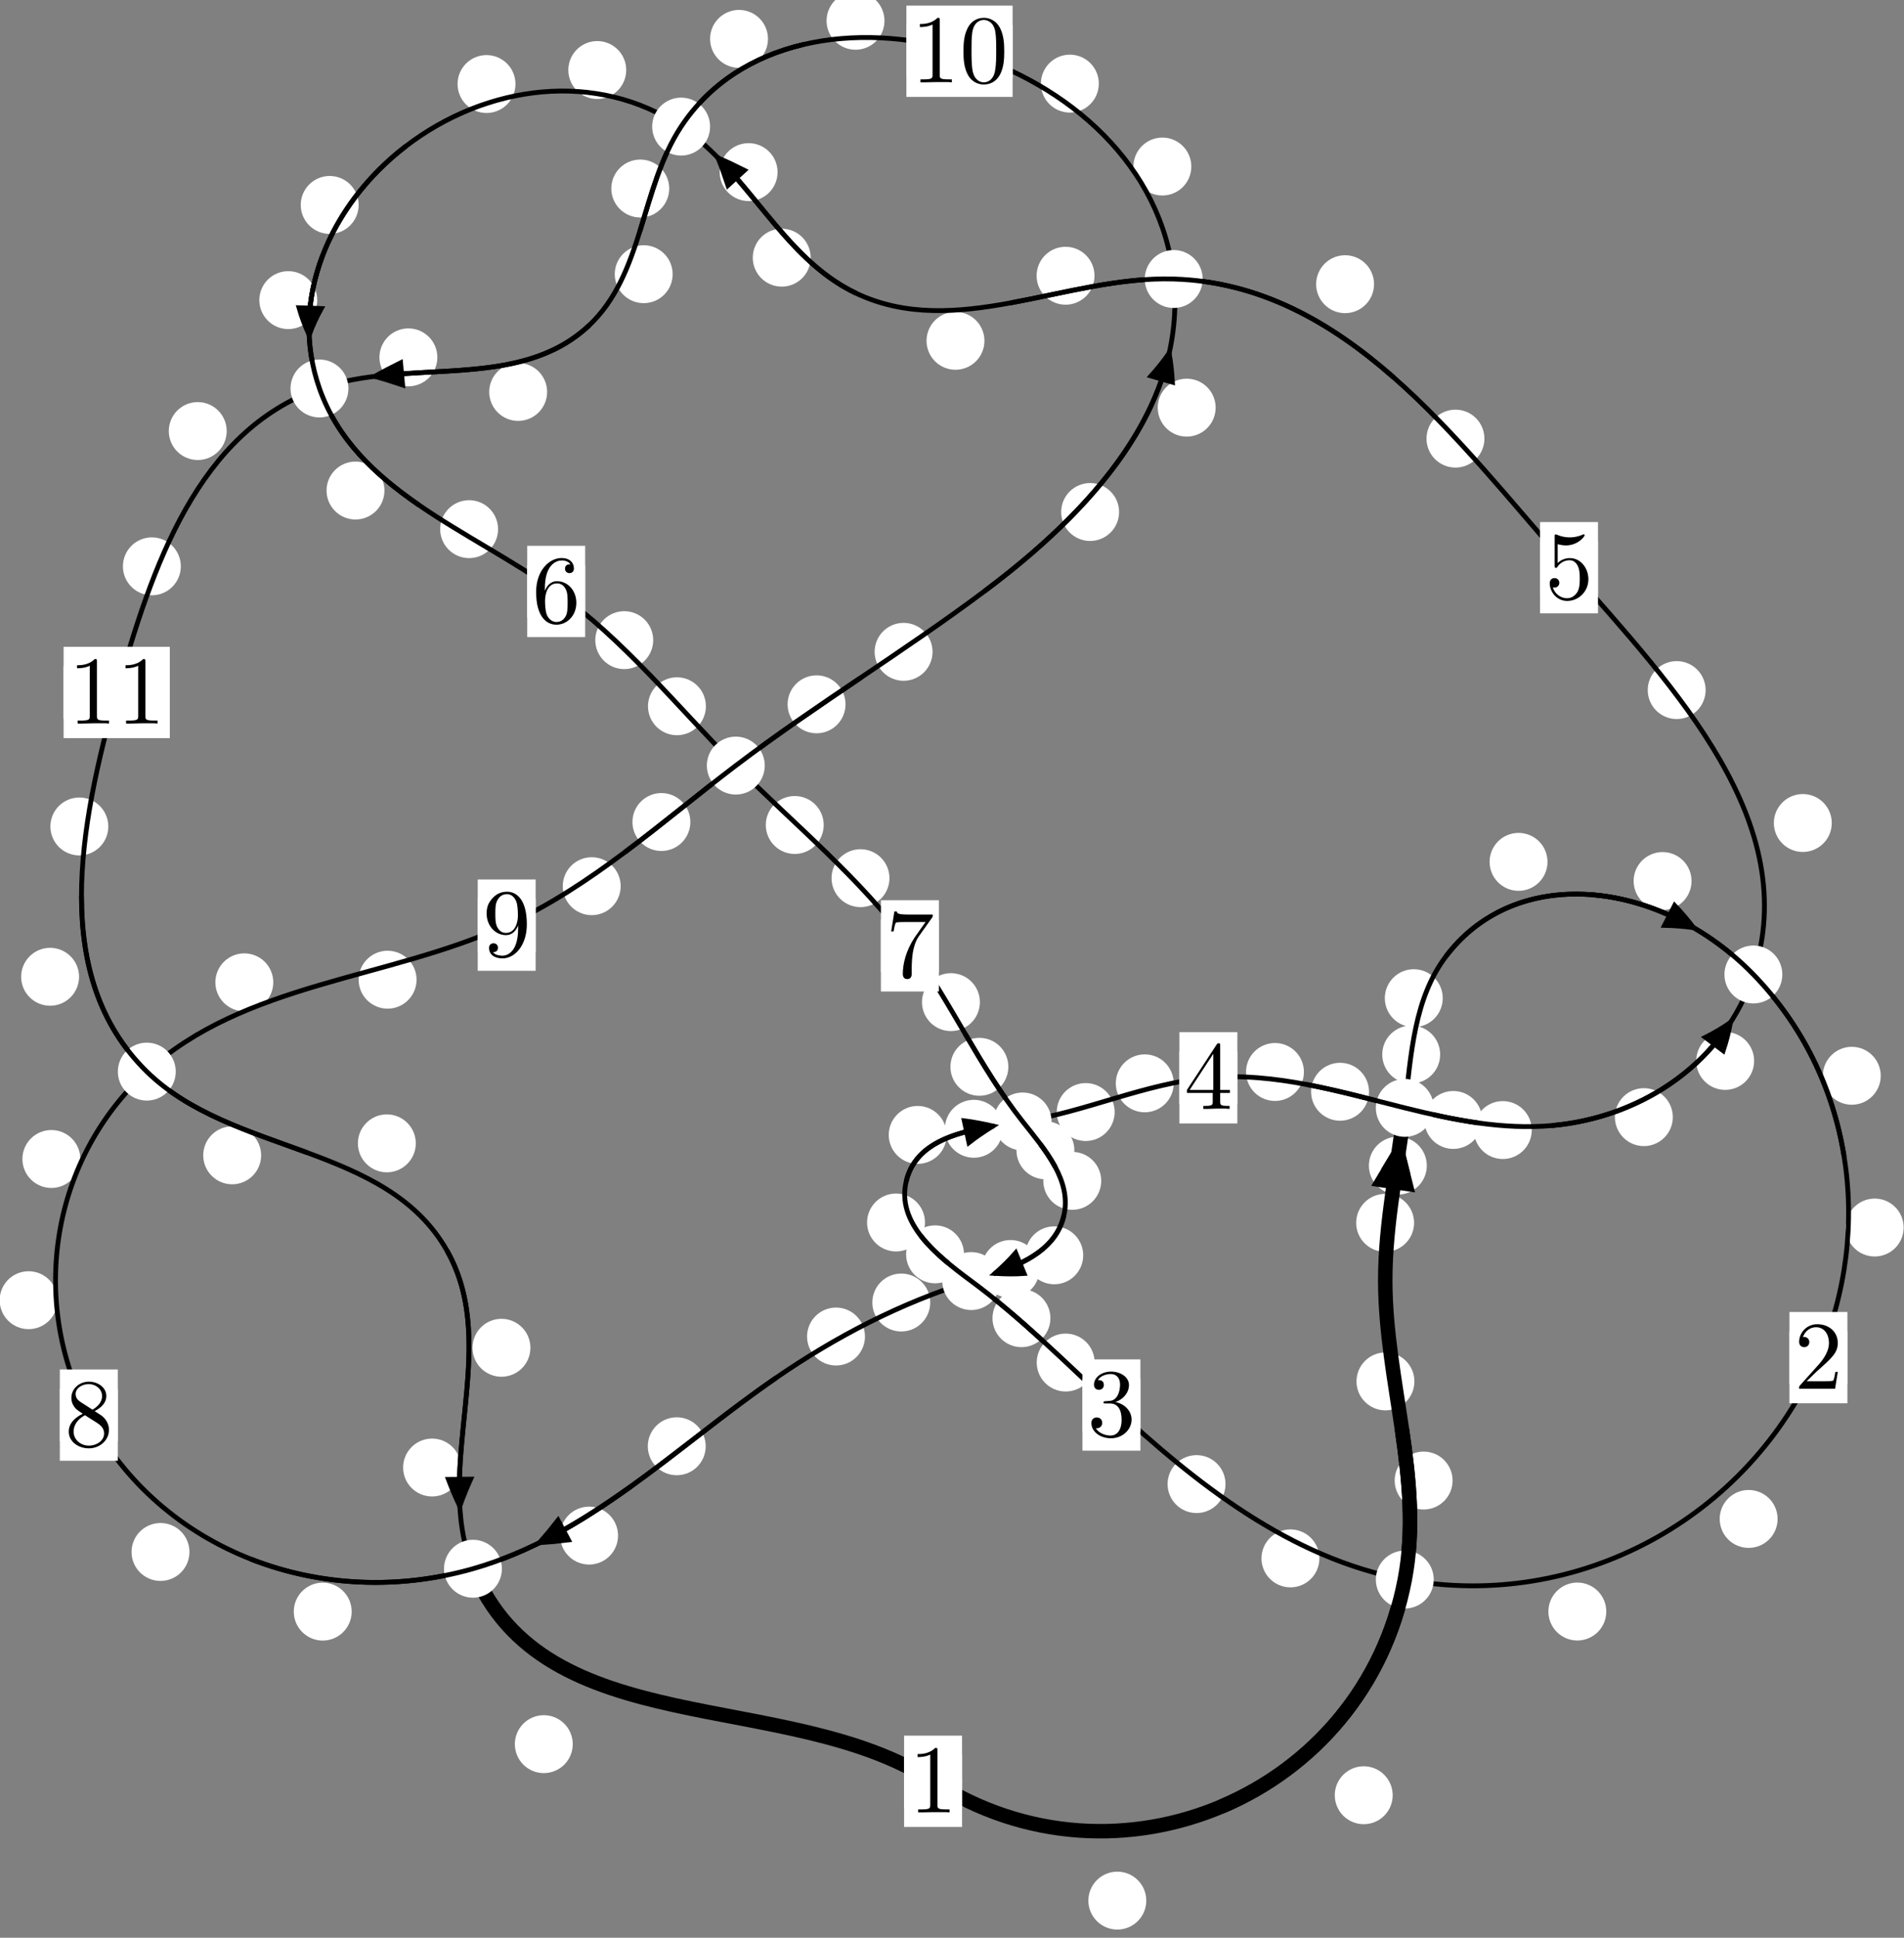 <?xml version="1.0"?>
<!-- Created by MetaPost 1.999 on 2021.07.06:0015 -->
<svg version="1.1" xmlns="http://www.w3.org/2000/svg" xmlns:xlink="http://www.w3.org/1999/xlink" width="196.528" height="199.962" viewBox="0 0 196.528 199.962">
<rect x="0" y="0" width="196.528" height="199.962" fill="#808080" stroke="none"/>
<!-- Original BoundingBox: -145.035416 -36.118271 51.493027 163.844177 -->
  <defs>
    <g transform="scale(0.01,0.01)" id="GLYPHcmr10_48">
      <path style="fill-rule: evenodd;" d="M460 -320C460 -400,455 -480,420 -554C374 -650,292 -666,250 -666C190 -666,117 -640,76 -547C44 -478,39 -400,39 -320C39 -245,43 -155,84 -79C127 2,200 22,249 22C303 22,379 1,423 -94C455 -163,460 -241,460 -320M249 -0C210 -0,151 -25,133 -121C122 -181,122 -273,122 -332C122 -396,122 -462,130 -516C149 -635,224 -644,249 -644C282 -644,348 -626,367 -527C377 -471,377 -395,377 -332C377 -257,377 -189,366 -125C351 -30,294 -0,249 -0"></path>
    </g>
    <g transform="scale(0.01,0.01)" id="GLYPHcmr10_49">
      <path style="fill-rule: evenodd;" d="M294 -640C294 -664,294 -666,271 -666C209 -602,121 -602,89 -602L89 -571C109 -571,168 -571,220 -597L220 -79C220 -43,217 -31,127 -31L95 -31L95 -0L257 -0L130 -3L217 -3L257 -3L297 -3L384 -3L419 -0L419 -31L387 -31C297 -31,294 -42,294 -79"></path>
    </g>
    <g transform="scale(0.01,0.01)" id="GLYPHcmr10_50">
      <path style="fill-rule: evenodd;" d="M127 -77L233 -180C389 -318,449 -372,449 -472C449 -586,359 -666,237 -666C124 -666,50 -574,50 -485C50 -429,100 -429,103 -429C120 -429,155 -441,155 -482C155 -508,137 -534,102 -534C94 -534,92 -534,89 -533C112 -598,166 -635,224 -635C315 -635,358 -554,358 -472C358 -392,308 -313,253 -251L61 -37C50 -26,50 -24,50 -0L421 -0L449 -174L424 -174C419 -144,412 -100,402 -85C395 -77,329 -77,307 -77"></path>
    </g>
    <g transform="scale(0.01,0.01)" id="GLYPHcmr10_51">
      <path style="fill-rule: evenodd;" d="M290 -352C372 -379,430 -449,430 -528C430 -610,342 -666,246 -666C145 -666,69 -606,69 -530C69 -497,91 -478,120 -478C151 -478,171 -500,171 -529C171 -579,124 -579,109 -579C140 -628,206 -641,242 -641C283 -641,338 -619,338 -529C338 -517,336 -459,310 -415C280 -367,246 -364,221 -363C213 -362,189 -360,182 -360C174 -359,167 -358,167 -348C167 -337,174 -337,191 -337L235 -337C317 -337,354 -269,354 -171C354 -35,285 -6,241 -6C198 -6,123 -23,88 -82C123 -77,154 -99,154 -137C154 -173,127 -193,98 -193C74 -193,42 -179,42 -135C42 -44,135 22,244 22C366 22,457 -69,457 -171C457 -253,394 -331,290 -352"></path>
    </g>
    <g transform="scale(0.01,0.01)" id="GLYPHcmr10_52">
      <path style="fill-rule: evenodd;" d="M294 -165L294 -78C294 -42,292 -31,218 -31L197 -31L197 -0L332 -0L238 -3L290 -3L332 -3L374 -3L427 -3L468 -0L468 -31L447 -31C373 -31,371 -42,371 -78L371 -165L471 -165L471 -196L371 -196L371 -651C371 -671,371 -677,355 -677C346 -677,343 -677,335 -665L28 -196L28 -165M300 -196L56 -196L300 -569"></path>
    </g>
    <g transform="scale(0.01,0.01)" id="GLYPHcmr10_53">
      <path style="fill-rule: evenodd;" d="M449 -201C449 -320,367 -420,259 -420C211 -420,168 -404,132 -369L132 -564C152 -558,185 -551,217 -551C340 -551,410 -642,410 -655C410 -661,407 -666,400 -666C399 -666,397 -666,392 -663C372 -654,323 -634,256 -634C216 -634,170 -641,123 -662C115 -665,113 -665,111 -665C101 -665,101 -657,101 -641L101 -345C101 -327,101 -319,115 -319C122 -319,124 -322,128 -328C139 -344,176 -398,257 -398C309 -398,334 -352,342 -334C358 -297,360 -258,360 -208C360 -173,360 -113,336 -71C312 -32,275 -6,229 -6C156 -6,99 -59,82 -118C85 -117,88 -116,99 -116C132 -116,149 -141,149 -165C149 -189,132 -214,99 -214C85 -214,50 -207,50 -161C50 -75,119 22,231 22C347 22,449 -74,449 -201"></path>
    </g>
    <g transform="scale(0.01,0.01)" id="GLYPHcmr10_54">
      <path style="fill-rule: evenodd;" d="M132 -328L132 -352C132 -605,256 -641,307 -641C331 -641,373 -635,395 -601C380 -601,340 -601,340 -556C340 -525,364 -510,386 -510C402 -510,432 -519,432 -558C432 -618,388 -666,305 -666C177 -666,42 -537,42 -316C42 -49,158 22,251 22C362 22,457 -72,457 -204C457 -331,368 -427,257 -427C189 -427,152 -376,132 -328M251 -6C188 -6,158 -66,152 -81C134 -128,134 -208,134 -226C134 -304,166 -404,256 -404C272 -404,318 -404,349 -342C367 -305,367 -254,367 -205C367 -157,367 -107,350 -71C320 -11,274 -6,251 -6"></path>
    </g>
    <g transform="scale(0.01,0.01)" id="GLYPHcmr10_55">
      <path style="fill-rule: evenodd;" d="M476 -609C485 -621,485 -623,485 -644L242 -644C120 -644,118 -657,114 -676L89 -676L56 -470L81 -470C84 -486,93 -549,106 -561C113 -567,191 -567,204 -567L411 -567C400 -551,321 -442,299 -409C209 -274,176 -135,176 -33C176 -23,176 22,222 22C268 22,268 -23,268 -33L268 -84C268 -139,271 -194,279 -248C283 -271,297 -357,341 -419"></path>
    </g>
    <g transform="scale(0.01,0.01)" id="GLYPHcmr10_56">
      <path style="fill-rule: evenodd;" d="M163 -457C117 -487,113 -521,113 -538C113 -599,178 -641,249 -641C322 -641,386 -589,386 -517C386 -460,347 -412,287 -377M309 -362C381 -399,430 -451,430 -517C430 -609,341 -666,250 -666C150 -666,69 -592,69 -499C69 -481,71 -436,113 -389C124 -377,161 -352,186 -335C128 -306,42 -250,42 -151C42 -45,144 22,249 22C362 22,457 -61,457 -168C457 -204,446 -249,408 -291C389 -312,373 -322,309 -362M209 -320L332 -242C360 -223,407 -193,407 -132C407 -58,332 -6,250 -6C164 -6,92 -68,92 -151C92 -209,124 -273,209 -320"></path>
    </g>
    <g transform="scale(0.01,0.01)" id="GLYPHcmr10_57">
      <path style="fill-rule: evenodd;" d="M367 -318L367 -286C367 -52,263 -6,205 -6C188 -6,134 -8,107 -42C151 -42,159 -71,159 -88C159 -119,135 -134,113 -134C97 -134,67 -125,67 -86C67 -19,121 22,206 22C335 22,457 -114,457 -329C457 -598,342 -666,253 -666C198 -666,149 -648,106 -603C65 -558,42 -516,42 -441C42 -316,130 -218,242 -218C303 -218,344 -260,367 -318M243 -241C227 -241,181 -241,150 -304C132 -341,132 -391,132 -440C132 -494,132 -541,153 -578C180 -628,218 -641,253 -641C299 -641,332 -607,349 -562C361 -530,365 -467,365 -421C365 -338,331 -241,243 -241"></path>
    </g>
  </defs>
  <path d="M118.318 196.13C118.318 195.337,118.003 194.577,117.442 194.016C116.882 193.456,116.122 193.141,115.329 193.141C114.536 193.141,113.776 193.456,113.216 194.016C112.655 194.577,112.34 195.337,112.34 196.13C112.34 196.922,112.655 197.682,113.216 198.243C113.776 198.803,114.536 199.118,115.329 199.118C116.122 199.118,116.882 198.803,117.442 198.243C118.003 197.682,118.318 196.922,118.318 196.13Z" style="fill: rgb(100%,100%,100%);stroke: none;"></path>
  <path d="M99.3 183.817C99.3 183.025,98.985 182.265,98.424 181.704C97.864 181.144,97.104 180.829,96.311 180.829C95.518 180.829,94.758 181.144,94.198 181.704C93.637 182.265,93.322 183.025,93.322 183.817C93.322 184.61,93.637 185.37,94.198 185.931C94.758 186.491,95.518 186.806,96.311 186.806C97.104 186.806,97.864 186.491,98.424 185.931C98.985 185.37,99.3 184.61,99.3 183.817Z" style="fill: rgb(100%,100%,100%);stroke: none;"></path>
  <path d="M149.935 152.782C149.935 151.989,149.62 151.229,149.059 150.669C148.499 150.108,147.739 149.793,146.946 149.793C146.153 149.793,145.393 150.108,144.833 150.669C144.272 151.229,143.957 151.989,143.957 152.782C143.957 153.575,144.272 154.335,144.833 154.895C145.393 155.456,146.153 155.771,146.946 155.771C147.739 155.771,148.499 155.456,149.059 154.895C149.62 154.335,149.935 153.575,149.935 152.782Z" style="fill: rgb(100%,100%,100%);stroke: none;"></path>
  <path d="M143.751 185.255C143.751 184.463,143.436 183.703,142.875 183.142C142.315 182.582,141.555 182.267,140.762 182.267C139.969 182.267,139.209 182.582,138.648 183.142C138.088 183.703,137.773 184.463,137.773 185.255C137.773 186.048,138.088 186.808,138.648 187.369C139.209 187.929,139.969 188.244,140.762 188.244C141.555 188.244,142.315 187.929,142.875 187.369C143.436 186.808,143.751 186.048,143.751 185.255Z" style="fill: rgb(100%,100%,100%);stroke: none;"></path>
  <path d="M145.959 126.188C145.959 125.395,145.645 124.635,145.084 124.075C144.524 123.514,143.763 123.199,142.971 123.199C142.178 123.199,141.418 123.514,140.857 124.075C140.297 124.635,139.982 125.395,139.982 126.188C139.982 126.981,140.297 127.741,140.857 128.301C141.418 128.862,142.178 129.177,142.971 129.177C143.763 129.177,144.524 128.862,145.084 128.301C145.645 127.741,145.959 126.981,145.959 126.188Z" style="fill: rgb(100%,100%,100%);stroke: none;"></path>
  <path d="M145.992 142.55C145.992 141.757,145.677 140.997,145.117 140.437C144.556 139.876,143.796 139.561,143.004 139.561C142.211 139.561,141.451 139.876,140.89 140.437C140.33 140.997,140.015 141.757,140.015 142.55C140.015 143.343,140.33 144.103,140.89 144.663C141.451 145.224,142.211 145.539,143.004 145.539C143.796 145.539,144.556 145.224,145.117 144.663C145.677 144.103,145.992 143.343,145.992 142.55Z" style="fill: rgb(100%,100%,100%);stroke: none;"></path>
  <path d="M148.651 108.817C148.651 108.025,148.336 107.264,147.776 106.704C147.215 106.143,146.455 105.829,145.662 105.829C144.87 105.829,144.11 106.143,143.549 106.704C142.989 107.264,142.674 108.025,142.674 108.817C142.674 109.61,142.989 110.37,143.549 110.931C144.11 111.491,144.87 111.806,145.662 111.806C146.455 111.806,147.215 111.491,147.776 110.931C148.336 110.37,148.651 109.61,148.651 108.817Z" style="fill: rgb(100%,100%,100%);stroke: none;"></path>
  <path d="M147.272 120.284C147.272 119.491,146.957 118.731,146.397 118.171C145.836 117.61,145.076 117.295,144.283 117.295C143.491 117.295,142.73 117.61,142.17 118.171C141.609 118.731,141.295 119.491,141.295 120.284C141.295 121.077,141.609 121.837,142.17 122.397C142.73 122.958,143.491 123.273,144.283 123.273C145.076 123.273,145.836 122.958,146.397 122.397C146.957 121.837,147.272 121.077,147.272 120.284Z" style="fill: rgb(100%,100%,100%);stroke: none;"></path>
  <path d="M159.731 88.937C159.731 88.145,159.416 87.384,158.856 86.824C158.295 86.263,157.535 85.948,156.742 85.948C155.95 85.948,155.189 86.263,154.629 86.824C154.069 87.384,153.754 88.145,153.754 88.937C153.754 89.73,154.069 90.49,154.629 91.051C155.189 91.611,155.95 91.926,156.742 91.926C157.535 91.926,158.295 91.611,158.856 91.051C159.416 90.49,159.731 89.73,159.731 88.937Z" style="fill: rgb(100%,100%,100%);stroke: none;"></path>
  <path d="M148.918 103.004C148.918 102.212,148.603 101.452,148.042 100.891C147.482 100.331,146.722 100.016,145.929 100.016C145.136 100.016,144.376 100.331,143.816 100.891C143.255 101.452,142.94 102.212,142.94 103.004C142.94 103.797,143.255 104.557,143.816 105.118C144.376 105.678,145.136 105.993,145.929 105.993C146.722 105.993,147.482 105.678,148.042 105.118C148.603 104.557,148.918 103.797,148.918 103.004Z" style="fill: rgb(100%,100%,100%);stroke: none;"></path>
  <path d="M194.128 111.012C194.128 110.219,193.813 109.459,193.252 108.899C192.692 108.338,191.932 108.023,191.139 108.023C190.346 108.023,189.586 108.338,189.026 108.899C188.465 109.459,188.15 110.219,188.15 111.012C188.15 111.805,188.465 112.565,189.026 113.125C189.586 113.686,190.346 114.001,191.139 114.001C191.932 114.001,192.692 113.686,193.252 113.125C193.813 112.565,194.128 111.805,194.128 111.012Z" style="fill: rgb(100%,100%,100%);stroke: none;"></path>
  <path d="M174.599 90.915C174.599 90.123,174.284 89.362,173.723 88.802C173.163 88.242,172.403 87.927,171.61 87.927C170.817 87.927,170.057 88.242,169.497 88.802C168.936 89.362,168.621 90.123,168.621 90.915C168.621 91.708,168.936 92.468,169.497 93.029C170.057 93.589,170.817 93.904,171.61 93.904C172.403 93.904,173.163 93.589,173.723 93.029C174.284 92.468,174.599 91.708,174.599 90.915Z" style="fill: rgb(100%,100%,100%);stroke: none;"></path>
  <path d="M183.481 156.743C183.481 155.95,183.166 155.19,182.606 154.629C182.045 154.069,181.285 153.754,180.492 153.754C179.7 153.754,178.939 154.069,178.379 154.629C177.819 155.19,177.504 155.95,177.504 156.743C177.504 157.535,177.819 158.296,178.379 158.856C178.939 159.417,179.7 159.731,180.492 159.731C181.285 159.731,182.045 159.417,182.606 158.856C183.166 158.296,183.481 157.535,183.481 156.743Z" style="fill: rgb(100%,100%,100%);stroke: none;"></path>
  <path d="M196.493 126.673C196.493 125.88,196.178 125.12,195.618 124.559C195.057 123.999,194.297 123.684,193.504 123.684C192.712 123.684,191.951 123.999,191.391 124.559C190.83 125.12,190.516 125.88,190.516 126.673C190.516 127.465,190.83 128.226,191.391 128.786C191.951 129.347,192.712 129.661,193.504 129.661C194.297 129.661,195.057 129.347,195.618 128.786C196.178 128.226,196.493 127.465,196.493 126.673Z" style="fill: rgb(100%,100%,100%);stroke: none;"></path>
  <path d="M136.186 160.814C136.186 160.021,135.871 159.261,135.31 158.701C134.75 158.14,133.99 157.825,133.197 157.825C132.404 157.825,131.644 158.14,131.084 158.701C130.523 159.261,130.208 160.021,130.208 160.814C130.208 161.607,130.523 162.367,131.084 162.927C131.644 163.488,132.404 163.803,133.197 163.803C133.99 163.803,134.75 163.488,135.31 162.927C135.871 162.367,136.186 161.607,136.186 160.814Z" style="fill: rgb(100%,100%,100%);stroke: none;"></path>
  <path d="M165.799 166.299C165.799 165.506,165.484 164.746,164.924 164.186C164.363 163.625,163.603 163.31,162.811 163.31C162.018 163.31,161.258 163.625,160.697 164.186C160.137 164.746,159.822 165.506,159.822 166.299C159.822 167.092,160.137 167.852,160.697 168.412C161.258 168.973,162.018 169.288,162.811 169.288C163.603 169.288,164.363 168.973,164.924 168.412C165.484 167.852,165.799 167.092,165.799 166.299Z" style="fill: rgb(100%,100%,100%);stroke: none;"></path>
  <path d="M112.987 140.604C112.987 139.811,112.672 139.051,112.112 138.491C111.551 137.93,110.791 137.615,109.999 137.615C109.206 137.615,108.446 137.93,107.885 138.491C107.325 139.051,107.01 139.811,107.01 140.604C107.01 141.397,107.325 142.157,107.885 142.717C108.446 143.278,109.206 143.593,109.999 143.593C110.791 143.593,111.551 143.278,112.112 142.717C112.672 142.157,112.987 141.397,112.987 140.604Z" style="fill: rgb(100%,100%,100%);stroke: none;"></path>
  <path d="M126.494 153.147C126.494 152.354,126.18 151.594,125.619 151.034C125.059 150.473,124.298 150.158,123.506 150.158C122.713 150.158,121.953 150.473,121.392 151.034C120.832 151.594,120.517 152.354,120.517 153.147C120.517 153.94,120.832 154.7,121.392 155.26C121.953 155.821,122.713 156.136,123.506 156.136C124.298 156.136,125.059 155.821,125.619 155.26C126.18 154.7,126.494 153.94,126.494 153.147Z" style="fill: rgb(100%,100%,100%);stroke: none;"></path>
  <path d="M99.506 129.439C99.506 128.646,99.191 127.886,98.63 127.326C98.07 126.765,97.31 126.45,96.517 126.45C95.724 126.45,94.964 126.765,94.404 127.326C93.843 127.886,93.528 128.646,93.528 129.439C93.528 130.232,93.843 130.992,94.404 131.552C94.964 132.113,95.724 132.428,96.517 132.428C97.31 132.428,98.07 132.113,98.63 131.552C99.191 130.992,99.506 130.232,99.506 129.439Z" style="fill: rgb(100%,100%,100%);stroke: none;"></path>
  <path d="M108.422 136.027C108.422 135.235,108.107 134.474,107.546 133.914C106.986 133.354,106.225 133.039,105.433 133.039C104.64 133.039,103.88 133.354,103.319 133.914C102.759 134.474,102.444 135.235,102.444 136.027C102.444 136.82,102.759 137.58,103.319 138.141C103.88 138.701,104.64 139.016,105.433 139.016C106.225 139.016,106.986 138.701,107.546 138.141C108.107 137.58,108.422 136.82,108.422 136.027Z" style="fill: rgb(100%,100%,100%);stroke: none;"></path>
  <path d="M97.713 117.115C97.713 116.322,97.398 115.562,96.837 115.002C96.277 114.441,95.517 114.126,94.724 114.126C93.931 114.126,93.171 114.441,92.611 115.002C92.05 115.562,91.735 116.322,91.735 117.115C91.735 117.908,92.05 118.668,92.611 119.228C93.171 119.789,93.931 120.104,94.724 120.104C95.517 120.104,96.277 119.789,96.837 119.228C97.398 118.668,97.713 117.908,97.713 117.115Z" style="fill: rgb(100%,100%,100%);stroke: none;"></path>
  <path d="M95.476 126.152C95.476 125.359,95.161 124.599,94.6 124.039C94.04 123.478,93.28 123.163,92.487 123.163C91.694 123.163,90.934 123.478,90.374 124.039C89.813 124.599,89.498 125.359,89.498 126.152C89.498 126.945,89.813 127.705,90.374 128.265C90.934 128.826,91.694 129.141,92.487 129.141C93.28 129.141,94.04 128.826,94.6 128.265C95.161 127.705,95.476 126.945,95.476 126.152Z" style="fill: rgb(100%,100%,100%);stroke: none;"></path>
  <path d="M115.054 114.754C115.054 113.961,114.739 113.201,114.179 112.641C113.618 112.08,112.858 111.765,112.065 111.765C111.273 111.765,110.513 112.08,109.952 112.641C109.392 113.201,109.077 113.961,109.077 114.754C109.077 115.547,109.392 116.307,109.952 116.867C110.513 117.428,111.273 117.743,112.065 117.743C112.858 117.743,113.618 117.428,114.179 116.867C114.739 116.307,115.054 115.547,115.054 114.754Z" style="fill: rgb(100%,100%,100%);stroke: none;"></path>
  <path d="M103.506 116.482C103.506 115.69,103.191 114.929,102.631 114.369C102.07 113.808,101.31 113.493,100.518 113.493C99.725 113.493,98.965 113.808,98.404 114.369C97.844 114.929,97.529 115.69,97.529 116.482C97.529 117.275,97.844 118.035,98.404 118.596C98.965 119.156,99.725 119.471,100.518 119.471C101.31 119.471,102.07 119.156,102.631 118.596C103.191 118.035,103.506 117.275,103.506 116.482Z" style="fill: rgb(100%,100%,100%);stroke: none;"></path>
  <path d="M134.59 110.62C134.59 109.827,134.275 109.067,133.715 108.507C133.154 107.946,132.394 107.631,131.601 107.631C130.809 107.631,130.049 107.946,129.488 108.507C128.928 109.067,128.613 109.827,128.613 110.62C128.613 111.413,128.928 112.173,129.488 112.733C130.049 113.294,130.809 113.609,131.601 113.609C132.394 113.609,133.154 113.294,133.715 112.733C134.275 112.173,134.59 111.413,134.59 110.62Z" style="fill: rgb(100%,100%,100%);stroke: none;"></path>
  <path d="M121.149 111.792C121.149 110.999,120.834 110.239,120.273 109.678C119.713 109.118,118.953 108.803,118.16 108.803C117.367 108.803,116.607 109.118,116.047 109.678C115.486 110.239,115.171 110.999,115.171 111.792C115.171 112.584,115.486 113.344,116.047 113.905C116.607 114.465,117.367 114.78,118.16 114.78C118.953 114.78,119.713 114.465,120.273 113.905C120.834 113.344,121.149 112.584,121.149 111.792Z" style="fill: rgb(100%,100%,100%);stroke: none;"></path>
  <path d="M152.994 115.572C152.994 114.779,152.679 114.019,152.119 113.458C151.558 112.898,150.798 112.583,150.005 112.583C149.213 112.583,148.453 112.898,147.892 113.458C147.332 114.019,147.017 114.779,147.017 115.572C147.017 116.364,147.332 117.124,147.892 117.685C148.453 118.245,149.213 118.56,150.005 118.56C150.798 118.56,151.558 118.245,152.119 117.685C152.679 117.124,152.994 116.364,152.994 115.572Z" style="fill: rgb(100%,100%,100%);stroke: none;"></path>
  <path d="M141.308 112.661C141.308 111.869,140.993 111.108,140.432 110.548C139.872 109.987,139.112 109.672,138.319 109.672C137.526 109.672,136.766 109.987,136.206 110.548C135.645 111.108,135.33 111.869,135.33 112.661C135.33 113.454,135.645 114.214,136.206 114.775C136.766 115.335,137.526 115.65,138.319 115.65C139.112 115.65,139.872 115.335,140.432 114.775C140.993 114.214,141.308 113.454,141.308 112.661Z" style="fill: rgb(100%,100%,100%);stroke: none;"></path>
  <path d="M172.666 115.28C172.666 114.488,172.351 113.727,171.79 113.167C171.23 112.607,170.47 112.292,169.677 112.292C168.884 112.292,168.124 112.607,167.564 113.167C167.003 113.727,166.688 114.488,166.688 115.28C166.688 116.073,167.003 116.833,167.564 117.394C168.124 117.954,168.884 118.269,169.677 118.269C170.47 118.269,171.23 117.954,171.79 117.394C172.351 116.833,172.666 116.073,172.666 115.28Z" style="fill: rgb(100%,100%,100%);stroke: none;"></path>
  <path d="M158.107 116.614C158.107 115.821,157.792 115.061,157.231 114.501C156.671 113.94,155.911 113.625,155.118 113.625C154.325 113.625,153.565 113.94,153.005 114.501C152.444 115.061,152.129 115.821,152.129 116.614C152.129 117.407,152.444 118.167,153.005 118.727C153.565 119.288,154.325 119.603,155.118 119.603C155.911 119.603,156.671 119.288,157.231 118.727C157.792 118.167,158.107 117.407,158.107 116.614Z" style="fill: rgb(100%,100%,100%);stroke: none;"></path>
  <path d="M189.073 84.928C189.073 84.136,188.758 83.376,188.198 82.815C187.637 82.255,186.877 81.94,186.084 81.94C185.292 81.94,184.531 82.255,183.971 82.815C183.41 83.376,183.096 84.136,183.096 84.928C183.096 85.721,183.41 86.481,183.971 87.042C184.531 87.602,185.292 87.917,186.084 87.917C186.877 87.917,187.637 87.602,188.198 87.042C188.758 86.481,189.073 85.721,189.073 84.928Z" style="fill: rgb(100%,100%,100%);stroke: none;"></path>
  <path d="M181.059 109.479C181.059 108.686,180.744 107.926,180.183 107.365C179.623 106.805,178.863 106.49,178.07 106.49C177.277 106.49,176.517 106.805,175.957 107.365C175.396 107.926,175.081 108.686,175.081 109.479C175.081 110.271,175.396 111.032,175.957 111.592C176.517 112.153,177.277 112.468,178.07 112.468C178.863 112.468,179.623 112.153,180.183 111.592C180.744 111.032,181.059 110.271,181.059 109.479Z" style="fill: rgb(100%,100%,100%);stroke: none;"></path>
  <path d="M153.219 45.263C153.219 44.47,152.904 43.71,152.344 43.149C151.783 42.589,151.023 42.274,150.23 42.274C149.438 42.274,148.677 42.589,148.117 43.149C147.556 43.71,147.241 44.47,147.241 45.263C147.241 46.055,147.556 46.816,148.117 47.376C148.677 47.937,149.438 48.252,150.23 48.252C151.023 48.252,151.783 47.937,152.344 47.376C152.904 46.816,153.219 46.055,153.219 45.263Z" style="fill: rgb(100%,100%,100%);stroke: none;"></path>
  <path d="M176.053 71.211C176.053 70.418,175.738 69.658,175.178 69.098C174.617 68.537,173.857 68.222,173.064 68.222C172.272 68.222,171.512 68.537,170.951 69.098C170.391 69.658,170.076 70.418,170.076 71.211C170.076 72.004,170.391 72.764,170.951 73.324C171.512 73.885,172.272 74.2,173.064 74.2C173.857 74.2,174.617 73.885,175.178 73.324C175.738 72.764,176.053 72.004,176.053 71.211Z" style="fill: rgb(100%,100%,100%);stroke: none;"></path>
  <path d="M112.973 28.455C112.973 27.662,112.659 26.902,112.098 26.341C111.538 25.781,110.777 25.466,109.985 25.466C109.192 25.466,108.432 25.781,107.871 26.341C107.311 26.902,106.996 27.662,106.996 28.455C106.996 29.247,107.311 30.007,107.871 30.568C108.432 31.128,109.192 31.443,109.985 31.443C110.777 31.443,111.538 31.128,112.098 30.568C112.659 30.007,112.973 29.247,112.973 28.455Z" style="fill: rgb(100%,100%,100%);stroke: none;"></path>
  <path d="M141.827 29.327C141.827 28.534,141.512 27.774,140.952 27.213C140.391 26.653,139.631 26.338,138.838 26.338C138.046 26.338,137.286 26.653,136.725 27.213C136.165 27.774,135.85 28.534,135.85 29.327C135.85 30.119,136.165 30.88,136.725 31.44C137.286 32.001,138.046 32.315,138.838 32.315C139.631 32.315,140.391 32.001,140.952 31.44C141.512 30.88,141.827 30.119,141.827 29.327Z" style="fill: rgb(100%,100%,100%);stroke: none;"></path>
  <path d="M83.677 26.591C83.677 25.798,83.362 25.038,82.802 24.477C82.242 23.917,81.481 23.602,80.689 23.602C79.896 23.602,79.136 23.917,78.575 24.477C78.015 25.038,77.7 25.798,77.7 26.591C77.7 27.383,78.015 28.143,78.575 28.704C79.136 29.264,79.896 29.579,80.689 29.579C81.481 29.579,82.242 29.264,82.802 28.704C83.362 28.143,83.677 27.383,83.677 26.591Z" style="fill: rgb(100%,100%,100%);stroke: none;"></path>
  <path d="M101.612 35.169C101.612 34.376,101.297 33.616,100.737 33.055C100.176 32.495,99.416 32.18,98.624 32.18C97.831 32.18,97.071 32.495,96.51 33.055C95.95 33.616,95.635 34.376,95.635 35.169C95.635 35.961,95.95 36.721,96.51 37.282C97.071 37.842,97.831 38.157,98.624 38.157C99.416 38.157,100.176 37.842,100.737 37.282C101.297 36.721,101.612 35.961,101.612 35.169Z" style="fill: rgb(100%,100%,100%);stroke: none;"></path>
  <path d="M64.638 7.227C64.638 6.434,64.323 5.674,63.763 5.114C63.203 4.553,62.442 4.238,61.65 4.238C60.857 4.238,60.097 4.553,59.536 5.114C58.976 5.674,58.661 6.434,58.661 7.227C58.661 8.02,58.976 8.78,59.536 9.34C60.097 9.901,60.857 10.216,61.65 10.216C62.442 10.216,63.203 9.901,63.763 9.34C64.323 8.78,64.638 8.02,64.638 7.227Z" style="fill: rgb(100%,100%,100%);stroke: none;"></path>
  <path d="M80.26 17.761C80.26 16.968,79.945 16.208,79.385 15.648C78.824 15.087,78.064 14.772,77.271 14.772C76.479 14.772,75.718 15.087,75.158 15.648C74.597 16.208,74.283 16.968,74.283 17.761C74.283 18.554,74.597 19.314,75.158 19.874C75.718 20.435,76.479 20.75,77.271 20.75C78.064 20.75,78.824 20.435,79.385 19.874C79.945 19.314,80.26 18.554,80.26 17.761Z" style="fill: rgb(100%,100%,100%);stroke: none;"></path>
  <path d="M37.02 21.148C37.02 20.355,36.705 19.595,36.144 19.035C35.584 18.474,34.823 18.159,34.031 18.159C33.238 18.159,32.478 18.474,31.917 19.035C31.357 19.595,31.042 20.355,31.042 21.148C31.042 21.941,31.357 22.701,31.917 23.261C32.478 23.822,33.238 24.137,34.031 24.137C34.823 24.137,35.584 23.822,36.144 23.261C36.705 22.701,37.02 21.941,37.02 21.148Z" style="fill: rgb(100%,100%,100%);stroke: none;"></path>
  <path d="M53.205 8.672C53.205 7.88,52.89 7.119,52.33 6.559C51.769 5.999,51.009 5.684,50.216 5.684C49.424 5.684,48.664 5.999,48.103 6.559C47.543 7.119,47.228 7.88,47.228 8.672C47.228 9.465,47.543 10.225,48.103 10.786C48.664 11.346,49.424 11.661,50.216 11.661C51.009 11.661,51.769 11.346,52.33 10.786C52.89 10.225,53.205 9.465,53.205 8.672Z" style="fill: rgb(100%,100%,100%);stroke: none;"></path>
  <path d="M39.682 50.62C39.682 49.827,39.367 49.067,38.807 48.507C38.246 47.946,37.486 47.631,36.694 47.631C35.901 47.631,35.141 47.946,34.58 48.507C34.02 49.067,33.705 49.827,33.705 50.62C33.705 51.413,34.02 52.173,34.58 52.733C35.141 53.294,35.901 53.609,36.694 53.609C37.486 53.609,38.246 53.294,38.807 52.733C39.367 52.173,39.682 51.413,39.682 50.62Z" style="fill: rgb(100%,100%,100%);stroke: none;"></path>
  <path d="M32.745 30.971C32.745 30.178,32.43 29.418,31.87 28.857C31.309 28.297,30.549 27.982,29.756 27.982C28.964 27.982,28.203 28.297,27.643 28.857C27.082 29.418,26.768 30.178,26.768 30.971C26.768 31.763,27.082 32.524,27.643 33.084C28.203 33.645,28.964 33.96,29.756 33.96C30.549 33.96,31.309 33.645,31.87 33.084C32.43 32.524,32.745 31.763,32.745 30.971Z" style="fill: rgb(100%,100%,100%);stroke: none;"></path>
  <path d="M67.422 66.058C67.422 65.265,67.107 64.505,66.547 63.944C65.986 63.384,65.226 63.069,64.434 63.069C63.641 63.069,62.881 63.384,62.32 63.944C61.76 64.505,61.445 65.265,61.445 66.058C61.445 66.85,61.76 67.611,62.32 68.171C62.881 68.732,63.641 69.046,64.434 69.046C65.226 69.046,65.986 68.732,66.547 68.171C67.107 67.611,67.422 66.85,67.422 66.058Z" style="fill: rgb(100%,100%,100%);stroke: none;"></path>
  <path d="M51.41 54.606C51.41 53.813,51.095 53.053,50.535 52.492C49.974 51.932,49.214 51.617,48.421 51.617C47.629 51.617,46.869 51.932,46.308 52.492C45.748 53.053,45.433 53.813,45.433 54.606C45.433 55.398,45.748 56.158,46.308 56.719C46.869 57.279,47.629 57.594,48.421 57.594C49.214 57.594,49.974 57.279,50.535 56.719C51.095 56.158,51.41 55.398,51.41 54.606Z" style="fill: rgb(100%,100%,100%);stroke: none;"></path>
  <path d="M85.022 85.133C85.022 84.34,84.707 83.58,84.146 83.019C83.586 82.459,82.826 82.144,82.033 82.144C81.24 82.144,80.48 82.459,79.92 83.019C79.359 83.58,79.044 84.34,79.044 85.133C79.044 85.925,79.359 86.686,79.92 87.246C80.48 87.807,81.24 88.122,82.033 88.122C82.826 88.122,83.586 87.807,84.146 87.246C84.707 86.686,85.022 85.925,85.022 85.133Z" style="fill: rgb(100%,100%,100%);stroke: none;"></path>
  <path d="M72.862 72.881C72.862 72.088,72.547 71.328,71.986 70.768C71.426 70.207,70.665 69.892,69.873 69.892C69.08 69.892,68.32 70.207,67.759 70.768C67.199 71.328,66.884 72.088,66.884 72.881C66.884 73.674,67.199 74.434,67.759 74.994C68.32 75.555,69.08 75.87,69.873 75.87C70.665 75.87,71.426 75.555,71.986 74.994C72.547 74.434,72.862 73.674,72.862 72.881Z" style="fill: rgb(100%,100%,100%);stroke: none;"></path>
  <path d="M101.144 103.413C101.144 102.621,100.829 101.86,100.269 101.3C99.708 100.739,98.948 100.425,98.155 100.425C97.363 100.425,96.602 100.739,96.042 101.3C95.481 101.86,95.166 102.621,95.166 103.413C95.166 104.206,95.481 104.966,96.042 105.527C96.602 106.087,97.363 106.402,98.155 106.402C98.948 106.402,99.708 106.087,100.269 105.527C100.829 104.966,101.144 104.206,101.144 103.413Z" style="fill: rgb(100%,100%,100%);stroke: none;"></path>
  <path d="M91.808 90.621C91.808 89.829,91.494 89.069,90.933 88.508C90.373 87.948,89.612 87.633,88.82 87.633C88.027 87.633,87.267 87.948,86.706 88.508C86.146 89.069,85.831 89.829,85.831 90.621C85.831 91.414,86.146 92.174,86.706 92.735C87.267 93.295,88.027 93.61,88.82 93.61C89.612 93.61,90.373 93.295,90.933 92.735C91.494 92.174,91.808 91.414,91.808 90.621Z" style="fill: rgb(100%,100%,100%);stroke: none;"></path>
  <path d="M110.894 118.703C110.894 117.911,110.579 117.15,110.019 116.59C109.458 116.03,108.698 115.715,107.905 115.715C107.113 115.715,106.352 116.03,105.792 116.59C105.232 117.15,104.917 117.911,104.917 118.703C104.917 119.496,105.232 120.256,105.792 120.817C106.352 121.377,107.113 121.692,107.905 121.692C108.698 121.692,109.458 121.377,110.019 120.817C110.579 120.256,110.894 119.496,110.894 118.703Z" style="fill: rgb(100%,100%,100%);stroke: none;"></path>
  <path d="M104.08 110.088C104.08 109.295,103.765 108.535,103.204 107.974C102.644 107.414,101.884 107.099,101.091 107.099C100.298 107.099,99.538 107.414,98.978 107.974C98.417 108.535,98.102 109.295,98.102 110.088C98.102 110.88,98.417 111.641,98.978 112.201C99.538 112.761,100.298 113.076,101.091 113.076C101.884 113.076,102.644 112.761,103.204 112.201C103.765 111.641,104.08 110.88,104.08 110.088Z" style="fill: rgb(100%,100%,100%);stroke: none;"></path>
  <path d="M111.807 129.539C111.807 128.747,111.492 127.986,110.931 127.426C110.371 126.866,109.61 126.551,108.818 126.551C108.025 126.551,107.265 126.866,106.704 127.426C106.144 127.986,105.829 128.747,105.829 129.539C105.829 130.332,106.144 131.092,106.704 131.653C107.265 132.213,108.025 132.528,108.818 132.528C109.61 132.528,110.371 132.213,110.931 131.653C111.492 131.092,111.807 130.332,111.807 129.539Z" style="fill: rgb(100%,100%,100%);stroke: none;"></path>
  <path d="M113.666 121.855C113.666 121.062,113.351 120.302,112.791 119.742C112.23 119.181,111.47 118.866,110.677 118.866C109.885 118.866,109.125 119.181,108.564 119.742C108.004 120.302,107.689 121.062,107.689 121.855C107.689 122.648,108.004 123.408,108.564 123.968C109.125 124.529,109.885 124.844,110.677 124.844C111.47 124.844,112.23 124.529,112.791 123.968C113.351 123.408,113.666 122.648,113.666 121.855Z" style="fill: rgb(100%,100%,100%);stroke: none;"></path>
  <path d="M96.018 134.41C96.018 133.618,95.703 132.857,95.142 132.297C94.582 131.736,93.822 131.421,93.029 131.421C92.236 131.421,91.476 131.736,90.916 132.297C90.355 132.857,90.04 133.618,90.04 134.41C90.04 135.203,90.355 135.963,90.916 136.524C91.476 137.084,92.236 137.399,93.029 137.399C93.822 137.399,94.582 137.084,95.142 136.524C95.703 135.963,96.018 135.203,96.018 134.41Z" style="fill: rgb(100%,100%,100%);stroke: none;"></path>
  <path d="M107.297 130.951C107.297 130.158,106.982 129.398,106.421 128.838C105.861 128.277,105.101 127.962,104.308 127.962C103.515 127.962,102.755 128.277,102.195 128.838C101.634 129.398,101.319 130.158,101.319 130.951C101.319 131.744,101.634 132.504,102.195 133.064C102.755 133.625,103.515 133.94,104.308 133.94C105.101 133.94,105.861 133.625,106.421 133.064C106.982 132.504,107.297 131.744,107.297 130.951Z" style="fill: rgb(100%,100%,100%);stroke: none;"></path>
  <path d="M72.842 149.244C72.842 148.451,72.527 147.691,71.967 147.13C71.406 146.57,70.646 146.255,69.853 146.255C69.061 146.255,68.301 146.57,67.74 147.13C67.18 147.691,66.865 148.451,66.865 149.244C66.865 150.036,67.18 150.797,67.74 151.357C68.301 151.918,69.061 152.232,69.853 152.232C70.646 152.232,71.406 151.918,71.967 151.357C72.527 150.797,72.842 150.036,72.842 149.244Z" style="fill: rgb(100%,100%,100%);stroke: none;"></path>
  <path d="M89.281 137.919C89.281 137.126,88.966 136.366,88.406 135.806C87.845 135.245,87.085 134.93,86.292 134.93C85.5 134.93,84.739 135.245,84.179 135.806C83.618 136.366,83.304 137.126,83.304 137.919C83.304 138.712,83.618 139.472,84.179 140.032C84.739 140.593,85.5 140.908,86.292 140.908C87.085 140.908,87.845 140.593,88.406 140.032C88.966 139.472,89.281 138.712,89.281 137.919Z" style="fill: rgb(100%,100%,100%);stroke: none;"></path>
  <path d="M36.3 166.306C36.3 165.513,35.985 164.753,35.425 164.193C34.864 163.632,34.104 163.317,33.311 163.317C32.519 163.317,31.759 163.632,31.198 164.193C30.638 164.753,30.323 165.513,30.323 166.306C30.323 167.099,30.638 167.859,31.198 168.419C31.759 168.98,32.519 169.295,33.311 169.295C34.104 169.295,34.864 168.98,35.425 168.419C35.985 167.859,36.3 167.099,36.3 166.306Z" style="fill: rgb(100%,100%,100%);stroke: none;"></path>
  <path d="M63.794 158.461C63.794 157.669,63.479 156.908,62.919 156.348C62.358 155.788,61.598 155.473,60.806 155.473C60.013 155.473,59.253 155.788,58.692 156.348C58.132 156.908,57.817 157.669,57.817 158.461C57.817 159.254,58.132 160.014,58.692 160.575C59.253 161.135,60.013 161.45,60.806 161.45C61.598 161.45,62.358 161.135,62.919 160.575C63.479 160.014,63.794 159.254,63.794 158.461Z" style="fill: rgb(100%,100%,100%);stroke: none;"></path>
  <path d="M5.942 134.171C5.942 133.378,5.627 132.618,5.067 132.057C4.506 131.497,3.746 131.182,2.953 131.182C2.161 131.182,1.4 131.497,0.84 132.057C0.28 132.618,-0.035 133.378,-0.035 134.171C-0.035 134.963,0.28 135.723,0.84 136.284C1.4 136.844,2.161 137.159,2.953 137.159C3.746 137.159,4.506 136.844,5.067 136.284C5.627 135.723,5.942 134.963,5.942 134.171Z" style="fill: rgb(100%,100%,100%);stroke: none;"></path>
  <path d="M19.556 160.152C19.556 159.359,19.241 158.599,18.68 158.038C18.12 157.478,17.36 157.163,16.567 157.163C15.774 157.163,15.014 157.478,14.454 158.038C13.893 158.599,13.578 159.359,13.578 160.152C13.578 160.944,13.893 161.705,14.454 162.265C15.014 162.825,15.774 163.14,16.567 163.14C17.36 163.14,18.12 162.825,18.68 162.265C19.241 161.705,19.556 160.944,19.556 160.152Z" style="fill: rgb(100%,100%,100%);stroke: none;"></path>
  <path d="M28.207 101.369C28.207 100.576,27.892 99.816,27.332 99.255C26.771 98.695,26.011 98.38,25.219 98.38C24.426 98.38,23.666 98.695,23.105 99.255C22.545 99.816,22.23 100.576,22.23 101.369C22.23 102.161,22.545 102.922,23.105 103.482C23.666 104.042,24.426 104.357,25.219 104.357C26.011 104.357,26.771 104.042,27.332 103.482C27.892 102.922,28.207 102.161,28.207 101.369Z" style="fill: rgb(100%,100%,100%);stroke: none;"></path>
  <path d="M8.29 119.599C8.29 118.806,7.975 118.046,7.415 117.486C6.854 116.925,6.094 116.61,5.302 116.61C4.509 116.61,3.749 116.925,3.188 117.486C2.628 118.046,2.313 118.806,2.313 119.599C2.313 120.392,2.628 121.152,3.188 121.712C3.749 122.273,4.509 122.588,5.302 122.588C6.094 122.588,6.854 122.273,7.415 121.712C7.975 121.152,8.29 120.392,8.29 119.599Z" style="fill: rgb(100%,100%,100%);stroke: none;"></path>
  <path d="M64.065 91.448C64.065 90.656,63.75 89.896,63.19 89.335C62.629 88.775,61.869 88.46,61.077 88.46C60.284 88.46,59.524 88.775,58.963 89.335C58.403 89.896,58.088 90.656,58.088 91.448C58.088 92.241,58.403 93.001,58.963 93.562C59.524 94.122,60.284 94.437,61.077 94.437C61.869 94.437,62.629 94.122,63.19 93.562C63.75 93.001,64.065 92.241,64.065 91.448Z" style="fill: rgb(100%,100%,100%);stroke: none;"></path>
  <path d="M42.996 101.098C42.996 100.305,42.681 99.545,42.121 98.985C41.561 98.424,40.8 98.109,40.008 98.109C39.215 98.109,38.455 98.424,37.894 98.985C37.334 99.545,37.019 100.305,37.019 101.098C37.019 101.891,37.334 102.651,37.894 103.211C38.455 103.772,39.215 104.087,40.008 104.087C40.8 104.087,41.561 103.772,42.121 103.211C42.681 102.651,42.996 101.891,42.996 101.098Z" style="fill: rgb(100%,100%,100%);stroke: none;"></path>
  <path d="M87.274 72.681C87.274 71.888,86.959 71.128,86.398 70.568C85.838 70.007,85.077 69.692,84.285 69.692C83.492 69.692,82.732 70.007,82.171 70.568C81.611 71.128,81.296 71.888,81.296 72.681C81.296 73.474,81.611 74.234,82.171 74.794C82.732 75.355,83.492 75.67,84.285 75.67C85.077 75.67,85.838 75.355,86.398 74.794C86.959 74.234,87.274 73.474,87.274 72.681Z" style="fill: rgb(100%,100%,100%);stroke: none;"></path>
  <path d="M71.258 84.826C71.258 84.033,70.943 83.273,70.382 82.713C69.822 82.152,69.062 81.837,68.269 81.837C67.476 81.837,66.716 82.152,66.156 82.713C65.595 83.273,65.28 84.033,65.28 84.826C65.28 85.619,65.595 86.379,66.156 86.939C66.716 87.5,67.476 87.815,68.269 87.815C69.062 87.815,69.822 87.5,70.382 86.939C70.943 86.379,71.258 85.619,71.258 84.826Z" style="fill: rgb(100%,100%,100%);stroke: none;"></path>
  <path d="M115.51 52.836C115.51 52.044,115.195 51.283,114.634 50.723C114.074 50.162,113.314 49.847,112.521 49.847C111.728 49.847,110.968 50.162,110.408 50.723C109.847 51.283,109.532 52.044,109.532 52.836C109.532 53.629,109.847 54.389,110.408 54.95C110.968 55.51,111.728 55.825,112.521 55.825C113.314 55.825,114.074 55.51,114.634 54.95C115.195 54.389,115.51 53.629,115.51 52.836Z" style="fill: rgb(100%,100%,100%);stroke: none;"></path>
  <path d="M96.256 67.264C96.256 66.471,95.941 65.711,95.38 65.15C94.82 64.59,94.06 64.275,93.267 64.275C92.474 64.275,91.714 64.59,91.154 65.15C90.593 65.711,90.278 66.471,90.278 67.264C90.278 68.056,90.593 68.816,91.154 69.377C91.714 69.937,92.474 70.252,93.267 70.252C94.06 70.252,94.82 69.937,95.38 69.377C95.941 68.816,96.256 68.056,96.256 67.264Z" style="fill: rgb(100%,100%,100%);stroke: none;"></path>
  <path d="M122.967 17.185C122.967 16.393,122.652 15.633,122.092 15.072C121.531 14.512,120.771 14.197,119.979 14.197C119.186 14.197,118.426 14.512,117.865 15.072C117.305 15.633,116.99 16.393,116.99 17.185C116.99 17.978,117.305 18.738,117.865 19.299C118.426 19.859,119.186 20.174,119.979 20.174C120.771 20.174,121.531 19.859,122.092 19.299C122.652 18.738,122.967 17.978,122.967 17.185Z" style="fill: rgb(100%,100%,100%);stroke: none;"></path>
  <path d="M125.477 42.066C125.477 41.273,125.162 40.513,124.602 39.952C124.041 39.392,123.281 39.077,122.488 39.077C121.696 39.077,120.936 39.392,120.375 39.952C119.815 40.513,119.5 41.273,119.5 42.066C119.5 42.858,119.815 43.619,120.375 44.179C120.936 44.74,121.696 45.055,122.488 45.055C123.281 45.055,124.041 44.74,124.602 44.179C125.162 43.619,125.477 42.858,125.477 42.066Z" style="fill: rgb(100%,100%,100%);stroke: none;"></path>
  <path d="M91.295 2.145C91.295 1.352,90.98 0.592,90.42 0.031C89.859 -0.529,89.099 -0.844,88.306 -0.844C87.514 -0.844,86.753 -0.529,86.193 0.031C85.632 0.592,85.317 1.352,85.317 2.145C85.317 2.937,85.632 3.697,86.193 4.258C86.753 4.818,87.514 5.133,88.306 5.133C89.099 5.133,89.859 4.818,90.42 4.258C90.98 3.697,91.295 2.937,91.295 2.145Z" style="fill: rgb(100%,100%,100%);stroke: none;"></path>
  <path d="M113.419 8.629C113.419 7.836,113.104 7.076,112.543 6.515C111.983 5.955,111.223 5.64,110.43 5.64C109.637 5.64,108.877 5.955,108.317 6.515C107.756 7.076,107.441 7.836,107.441 8.629C107.441 9.421,107.756 10.182,108.317 10.742C108.877 11.303,109.637 11.618,110.43 11.618C111.223 11.618,111.983 11.303,112.543 10.742C113.104 10.182,113.419 9.421,113.419 8.629Z" style="fill: rgb(100%,100%,100%);stroke: none;"></path>
  <path d="M69.076 19.454C69.076 18.661,68.761 17.901,68.2 17.341C67.64 16.78,66.88 16.465,66.087 16.465C65.294 16.465,64.534 16.78,63.974 17.341C63.413 17.901,63.098 18.661,63.098 19.454C63.098 20.247,63.413 21.007,63.974 21.567C64.534 22.128,65.294 22.443,66.087 22.443C66.88 22.443,67.64 22.128,68.2 21.567C68.761 21.007,69.076 20.247,69.076 19.454Z" style="fill: rgb(100%,100%,100%);stroke: none;"></path>
  <path d="M79.27 4.012C79.27 3.219,78.955 2.459,78.395 1.899C77.834 1.338,77.074 1.023,76.282 1.023C75.489 1.023,74.729 1.338,74.168 1.899C73.608 2.459,73.293 3.219,73.293 4.012C73.293 4.805,73.608 5.565,74.168 6.125C74.729 6.686,75.489 7.001,76.282 7.001C77.074 7.001,77.834 6.686,78.395 6.125C78.955 5.565,79.27 4.805,79.27 4.012Z" style="fill: rgb(100%,100%,100%);stroke: none;"></path>
  <path d="M56.473 40.445C56.473 39.653,56.158 38.893,55.598 38.332C55.037 37.772,54.277 37.457,53.485 37.457C52.692 37.457,51.932 37.772,51.371 38.332C50.811 38.893,50.496 39.653,50.496 40.445C50.496 41.238,50.811 41.998,51.371 42.559C51.932 43.119,52.692 43.434,53.485 43.434C54.277 43.434,55.037 43.119,55.598 42.559C56.158 41.998,56.473 41.238,56.473 40.445Z" style="fill: rgb(100%,100%,100%);stroke: none;"></path>
  <path d="M69.431 28.296C69.431 27.503,69.116 26.743,68.556 26.182C67.995 25.622,67.235 25.307,66.442 25.307C65.65 25.307,64.89 25.622,64.329 26.182C63.769 26.743,63.454 27.503,63.454 28.296C63.454 29.088,63.769 29.848,64.329 30.409C64.89 30.969,65.65 31.284,66.442 31.284C67.235 31.284,67.995 30.969,68.556 30.409C69.116 29.848,69.431 29.088,69.431 28.296Z" style="fill: rgb(100%,100%,100%);stroke: none;"></path>
  <path d="M23.4 44.482C23.4 43.689,23.085 42.929,22.524 42.368C21.964 41.808,21.204 41.493,20.411 41.493C19.618 41.493,18.858 41.808,18.298 42.368C17.737 42.929,17.422 43.689,17.422 44.482C17.422 45.274,17.737 46.035,18.298 46.595C18.858 47.156,19.618 47.471,20.411 47.471C21.204 47.471,21.964 47.156,22.524 46.595C23.085 46.035,23.4 45.274,23.4 44.482Z" style="fill: rgb(100%,100%,100%);stroke: none;"></path>
  <path d="M45.143 36.878C45.143 36.085,44.828 35.325,44.267 34.764C43.707 34.204,42.946 33.889,42.154 33.889C41.361 33.889,40.601 34.204,40.04 34.764C39.48 35.325,39.165 36.085,39.165 36.878C39.165 37.67,39.48 38.43,40.04 38.991C40.601 39.551,41.361 39.866,42.154 39.866C42.946 39.866,43.707 39.551,44.267 38.991C44.828 38.43,45.143 37.67,45.143 36.878Z" style="fill: rgb(100%,100%,100%);stroke: none;"></path>
  <path d="M11.179 85.286C11.179 84.493,10.864 83.733,10.304 83.172C9.743 82.612,8.983 82.297,8.19 82.297C7.398 82.297,6.637 82.612,6.077 83.172C5.516 83.733,5.202 84.493,5.202 85.286C5.202 86.078,5.516 86.838,6.077 87.399C6.637 87.959,7.398 88.274,8.19 88.274C8.983 88.274,9.743 87.959,10.304 87.399C10.864 86.838,11.179 86.078,11.179 85.286Z" style="fill: rgb(100%,100%,100%);stroke: none;"></path>
  <path d="M18.664 58.442C18.664 57.649,18.35 56.889,17.789 56.328C17.229 55.768,16.468 55.453,15.676 55.453C14.883 55.453,14.123 55.768,13.562 56.328C13.002 56.889,12.687 57.649,12.687 58.442C12.687 59.234,13.002 59.995,13.562 60.555C14.123 61.116,14.883 61.431,15.676 61.431C16.468 61.431,17.229 61.116,17.789 60.555C18.35 59.995,18.664 59.234,18.664 58.442Z" style="fill: rgb(100%,100%,100%);stroke: none;"></path>
  <path d="M26.954 119.222C26.954 118.429,26.639 117.669,26.078 117.108C25.518 116.548,24.758 116.233,23.965 116.233C23.172 116.233,22.412 116.548,21.852 117.108C21.291 117.669,20.976 118.429,20.976 119.222C20.976 120.014,21.291 120.774,21.852 121.335C22.412 121.895,23.172 122.21,23.965 122.21C24.758 122.21,25.518 121.895,26.078 121.335C26.639 120.774,26.954 120.014,26.954 119.222Z" style="fill: rgb(100%,100%,100%);stroke: none;"></path>
  <path d="M8.16 100.797C8.16 100.004,7.845 99.244,7.284 98.684C6.724 98.123,5.964 97.808,5.171 97.808C4.378 97.808,3.618 98.123,3.058 98.684C2.497 99.244,2.182 100.004,2.182 100.797C2.182 101.59,2.497 102.35,3.058 102.91C3.618 103.471,4.378 103.786,5.171 103.786C5.964 103.786,6.724 103.471,7.284 102.91C7.845 102.35,8.16 101.59,8.16 100.797Z" style="fill: rgb(100%,100%,100%);stroke: none;"></path>
  <path d="M54.749 139.081C54.749 138.288,54.434 137.528,53.873 136.968C53.313 136.407,52.553 136.092,51.76 136.092C50.967 136.092,50.207 136.407,49.647 136.968C49.086 137.528,48.771 138.288,48.771 139.081C48.771 139.874,49.086 140.634,49.647 141.194C50.207 141.755,50.967 142.07,51.76 142.07C52.553 142.07,53.313 141.755,53.873 141.194C54.434 140.634,54.749 139.874,54.749 139.081Z" style="fill: rgb(100%,100%,100%);stroke: none;"></path>
  <path d="M42.918 117.985C42.918 117.192,42.603 116.432,42.042 115.872C41.482 115.311,40.722 114.996,39.929 114.996C39.136 114.996,38.376 115.311,37.816 115.872C37.255 116.432,36.94 117.192,36.94 117.985C36.94 118.778,37.255 119.538,37.816 120.098C38.376 120.659,39.136 120.974,39.929 120.974C40.722 120.974,41.482 120.659,42.042 120.098C42.603 119.538,42.918 118.778,42.918 117.985Z" style="fill: rgb(100%,100%,100%);stroke: none;"></path>
  <path d="M59.119 179.983C59.119 179.19,58.804 178.43,58.244 177.87C57.683 177.309,56.923 176.994,56.131 176.994C55.338 176.994,54.578 177.309,54.017 177.87C53.457 178.43,53.142 179.19,53.142 179.983C53.142 180.776,53.457 181.536,54.017 182.096C54.578 182.657,55.338 182.972,56.131 182.972C56.923 182.972,57.683 182.657,58.244 182.096C58.804 181.536,59.119 180.776,59.119 179.983Z" style="fill: rgb(100%,100%,100%);stroke: none;"></path>
  <path d="M47.587 151.438C47.587 150.645,47.272 149.885,46.711 149.324C46.151 148.764,45.39 148.449,44.598 148.449C43.805 148.449,43.045 148.764,42.484 149.324C41.924 149.885,41.609 150.645,41.609 151.438C41.609 152.23,41.924 152.99,42.484 153.551C43.045 154.111,43.805 154.426,44.598 154.426C45.39 154.426,46.151 154.111,46.711 153.551C47.272 152.99,47.587 152.23,47.587 151.438Z" style="fill: rgb(100%,100%,100%);stroke: none;"></path>
  <path d="M96.311 183.817C115.329 196.13,140.762 185.255,145 163C146.946 152.782,143.004 142.55,142.983 132.194C142.971 126.188,144.283 120.284,145 114.325C145.662 108.817,145.929 103.004,149.322 98.591C156.742 88.937,171.61 90.915,180.982 100.559C191.139 111.012,193.504 126.673,187.694 140.099C180.492 156.743,162.811 166.299,145 163C133.197 160.814,123.506 153.147,114.721 144.989C109.999 140.604,105.433 136.027,100.248 132.196C96.517 129.439,92.487 126.152,93.553 121.844C94.724 117.115,100.518 116.482,105.553 115.729C112.065 114.754,118.16 111.792,124.727 111.219C131.601 110.62,138.319 112.661,145 114.325C150.005 115.572,155.118 116.614,160.261 116.143C169.677 115.28,178.07 109.479,180.982 100.559C186.084 84.928,173.064 71.211,161.952 58.583C150.23 45.263,138.838 29.327,121.149 28.792C109.985 28.455,98.624 35.169,88.323 30.242C80.689 26.591,77.271 17.761,70.306 13.064C61.65 7.227,50.216 8.672,41.831 15.136C34.031 21.148,29.756 30.971,32.975 40.088C36.694 50.62,48.421 54.606,57.409 61.034C64.434 66.058,69.873 72.881,75.949 79.002C82.033 85.133,88.82 90.621,93.917 97.606C98.155 103.413,101.091 110.088,105.553 115.729C107.905 118.703,110.677 121.855,109.794 125.506C108.818 129.539,104.308 130.951,100.248 132.196C93.029 134.41,86.292 137.919,80.076 142.202C69.853 149.244,60.806 158.461,48.817 161.882C33.311 166.306,16.567 160.152,9.167 146.029C2.953 134.171,5.302 119.599,15.152 110.582C25.219 101.369,40.008 101.098,52.299 95.468C61.077 91.448,68.269 84.826,75.949 79.002C84.285 72.681,93.267 67.264,101.639 60.99C112.521 52.836,122.488 42.066,121.149 28.792C119.979 17.185,110.43 8.629,99.038 5.29C88.306 2.145,76.282 4.012,70.306 13.064C66.087 19.454,66.442 28.296,60.783 33.602C53.485 40.445,42.154 36.878,32.975 40.088C20.411 44.482,15.676 58.442,12.046 71.458C8.19 85.286,5.171 100.797,15.152 110.582C23.965 119.222,39.929 117.985,46.169 129.111C51.76 139.081,44.598 151.438,48.817 161.882C56.131 179.983,81.188 174.027,96.311 183.817" style="stroke:rgb(0%,0%,0%); stroke-width: 0.498;stroke-linecap: round;stroke-linejoin: round;stroke-miterlimit: 10;fill: none;"></path>
  <path d="M96.311 183.817C115.329 196.13,140.762 185.255,145 163C146.946 152.782,143.004 142.55,142.983 132.194C142.971 126.188,144.283 120.284,145 114.325" style="stroke:rgb(0%,0%,0%); stroke-width: 1.494;stroke-linecap: round;stroke-linejoin: round;stroke-miterlimit: 10;fill: none;"></path>
  <path d="M48.817 161.882C56.131 179.983,81.188 174.027,96.311 183.817" style="stroke:rgb(0%,0%,0%); stroke-width: 1.494;stroke-linecap: round;stroke-linejoin: round;stroke-miterlimit: 10;fill: none;"></path>
  <path d="M147.989 163C147.989 162.207,147.674 161.447,147.113 160.887C146.553 160.326,145.793 160.011,145 160.011C144.207 160.011,143.447 160.326,142.887 160.887C142.326 161.447,142.011 162.207,142.011 163C142.011 163.793,142.326 164.553,142.887 165.113C143.447 165.674,144.207 165.989,145 165.989C145.793 165.989,146.553 165.674,147.113 165.113C147.674 164.553,147.989 163.793,147.989 163Z" style="fill: rgb(100%,100%,100%);stroke: none;"></path>
  <path d="M126.198 186.372C135.463 182.41,142.881 174.128,145 163C145.973 157.891,145.474 152.778,144.729 147.649" style="stroke:rgb(0%,0%,0%); stroke-width: 1.494;stroke-linecap: round;stroke-linejoin: round;stroke-miterlimit: 10;fill: none;"></path>
  <path d="M183.97 100.559C183.97 99.767,183.655 99.006,183.095 98.446C182.534 97.885,181.774 97.571,180.982 97.571C180.189 97.571,179.429 97.885,178.868 98.446C178.308 99.006,177.993 99.767,177.993 100.559C177.993 101.352,178.308 102.112,178.868 102.673C179.429 103.233,180.189 103.548,180.982 103.548C181.774 103.548,182.534 103.233,183.095 102.673C183.655 102.112,183.97 101.352,183.97 100.559Z" style="fill: rgb(100%,100%,100%);stroke: none;"></path>
  <path d="M164.42 92.338C170.236 92.832,176.296 95.737,180.982 100.559C186.06 105.786,189.191 112.314,190.326 119.214" style="stroke:rgb(0%,0%,0%); stroke-width: 0.498;stroke-linecap: round;stroke-linejoin: round;stroke-miterlimit: 10;fill: none;"></path>
  <path d="M103.237 132.196C103.237 131.403,102.922 130.643,102.361 130.083C101.801 129.522,101.041 129.207,100.248 129.207C99.455 129.207,98.695 129.522,98.135 130.083C97.574 130.643,97.259 131.403,97.259 132.196C97.259 132.989,97.574 133.749,98.135 134.309C98.695 134.87,99.455 135.185,100.248 135.185C101.041 135.185,101.801 134.87,102.361 134.309C102.922 133.749,103.237 132.989,103.237 132.196Z" style="fill: rgb(100%,100%,100%);stroke: none;"></path>
  <path d="M107.658 138.385C105.278 136.214,102.84 134.112,100.248 132.196C98.382 130.818,96.442 129.306,95.102 127.602" style="stroke:rgb(0%,0%,0%); stroke-width: 0.498;stroke-linecap: round;stroke-linejoin: round;stroke-miterlimit: 10;fill: none;"></path>
  <path d="M147.989 114.325C147.989 113.532,147.674 112.772,147.113 112.212C146.553 111.651,145.793 111.336,145 111.336C144.207 111.336,143.447 111.651,142.887 112.212C142.326 112.772,142.011 113.532,142.011 114.325C142.011 115.118,142.326 115.878,142.887 116.438C143.447 116.999,144.207 117.314,145 117.314C145.793 117.314,146.553 116.999,147.113 116.438C147.674 115.878,147.989 115.118,147.989 114.325Z" style="fill: rgb(100%,100%,100%);stroke: none;"></path>
  <path d="M134.936 111.924C138.31 112.567,141.66 113.493,145 114.325C147.503 114.948,150.032 115.521,152.579 115.878" style="stroke:rgb(0%,0%,0%); stroke-width: 0.498;stroke-linecap: round;stroke-linejoin: round;stroke-miterlimit: 10;fill: none;"></path>
  <path d="M124.138 28.792C124.138 27.999,123.823 27.239,123.263 26.679C122.702 26.118,121.942 25.803,121.149 25.803C120.357 25.803,119.597 26.118,119.036 26.679C118.476 27.239,118.161 27.999,118.161 28.792C118.161 29.585,118.476 30.345,119.036 30.905C119.597 31.466,120.357 31.781,121.149 31.781C121.942 31.781,122.702 31.466,123.263 30.905C123.823 30.345,124.138 29.585,124.138 28.792Z" style="fill: rgb(100%,100%,100%);stroke: none;"></path>
  <path d="M143.788 38.893C137.264 33.177,129.994 29.059,121.149 28.792C115.567 28.623,109.936 30.217,104.412 31.238" style="stroke:rgb(0%,0%,0%); stroke-width: 0.498;stroke-linecap: round;stroke-linejoin: round;stroke-miterlimit: 10;fill: none;"></path>
  <path d="M35.964 40.088C35.964 39.295,35.649 38.535,35.088 37.974C34.528 37.414,33.768 37.099,32.975 37.099C32.182 37.099,31.422 37.414,30.862 37.974C30.301 38.535,29.986 39.295,29.986 40.088C29.986 40.88,30.301 41.641,30.862 42.201C31.422 42.762,32.182 43.076,32.975 43.076C33.768 43.076,34.528 42.762,35.088 42.201C35.649 41.641,35.964 40.88,35.964 40.088Z" style="fill: rgb(100%,100%,100%);stroke: none;"></path>
  <path d="M33.271 26.447C31.63 30.794,31.366 35.529,32.975 40.088C34.834 45.354,38.696 48.983,43.216 52.1" style="stroke:rgb(0%,0%,0%); stroke-width: 0.498;stroke-linecap: round;stroke-linejoin: round;stroke-miterlimit: 10;fill: none;"></path>
  <path d="M108.541 115.729C108.541 114.936,108.226 114.176,107.666 113.615C107.105 113.055,106.345 112.74,105.553 112.74C104.76 112.74,104 113.055,103.439 113.615C102.879 114.176,102.564 114.936,102.564 115.729C102.564 116.521,102.879 117.282,103.439 117.842C104 118.403,104.76 118.717,105.553 118.717C106.345 118.717,107.105 118.403,107.666 117.842C108.226 117.282,108.541 116.521,108.541 115.729Z" style="fill: rgb(100%,100%,100%);stroke: none;"></path>
  <path d="M99.651 106.73C101.473 109.829,103.322 112.908,105.553 115.729C106.729 117.216,108.01 118.748,108.887 120.364" style="stroke:rgb(0%,0%,0%); stroke-width: 0.498;stroke-linecap: round;stroke-linejoin: round;stroke-miterlimit: 10;fill: none;"></path>
  <path d="M51.806 161.882C51.806 161.089,51.491 160.329,50.931 159.769C50.37 159.208,49.61 158.893,48.817 158.893C48.025 158.893,47.265 159.208,46.704 159.769C46.144 160.329,45.829 161.089,45.829 161.882C45.829 162.675,46.144 163.435,46.704 163.995C47.265 164.556,48.025 164.871,48.817 164.871C49.61 164.871,50.37 164.556,50.931 163.995C51.491 163.435,51.806 162.675,51.806 161.882Z" style="fill: rgb(100%,100%,100%);stroke: none;"></path>
  <path d="M65.109 153.4C60.07 157.012,54.811 160.172,48.817 161.882C41.064 164.094,33.002 163.661,25.952 160.911" style="stroke:rgb(0%,0%,0%); stroke-width: 0.498;stroke-linecap: round;stroke-linejoin: round;stroke-miterlimit: 10;fill: none;"></path>
  <path d="M78.937 79.002C78.937 78.21,78.622 77.45,78.062 76.889C77.501 76.329,76.741 76.014,75.949 76.014C75.156 76.014,74.396 76.329,73.835 76.889C73.275 77.45,72.96 78.21,72.96 79.002C72.96 79.795,73.275 80.555,73.835 81.116C74.396 81.676,75.156 81.991,75.949 81.991C76.741 81.991,77.501 81.676,78.062 81.116C78.622 80.555,78.937 79.795,78.937 79.002Z" style="fill: rgb(100%,100%,100%);stroke: none;"></path>
  <path d="M64.536 87.912C68.391 85.026,72.109 81.914,75.949 79.002C80.117 75.842,84.446 72.907,88.78 69.978" style="stroke:rgb(0%,0%,0%); stroke-width: 0.498;stroke-linecap: round;stroke-linejoin: round;stroke-miterlimit: 10;fill: none;"></path>
  <path d="M73.294 13.064C73.294 12.271,72.979 11.511,72.419 10.951C71.858 10.39,71.098 10.075,70.306 10.075C69.513 10.075,68.753 10.39,68.192 10.951C67.632 11.511,67.317 12.271,67.317 13.064C67.317 13.857,67.632 14.617,68.192 15.177C68.753 15.738,69.513 16.053,70.306 16.053C71.098 16.053,71.858 15.738,72.419 15.177C72.979 14.617,73.294 13.857,73.294 13.064Z" style="fill: rgb(100%,100%,100%);stroke: none;"></path>
  <path d="M82.888 4.603C77.794 5.808,73.294 8.538,70.306 13.064C68.196 16.259,67.23 20.067,66.085 23.739" style="stroke:rgb(0%,0%,0%); stroke-width: 0.498;stroke-linecap: round;stroke-linejoin: round;stroke-miterlimit: 10;fill: none;"></path>
  <path d="M18.141 110.582C18.141 109.79,17.826 109.029,17.266 108.469C16.705 107.909,15.945 107.594,15.152 107.594C14.36 107.594,13.6 107.909,13.039 108.469C12.479 109.029,12.164 109.79,12.164 110.582C12.164 111.375,12.479 112.135,13.039 112.696C13.6 113.256,14.36 113.571,15.152 113.571C15.945 113.571,16.705 113.256,17.266 112.696C17.826 112.135,18.141 111.375,18.141 110.582Z" style="fill: rgb(100%,100%,100%);stroke: none;"></path>
  <path d="M8.41 92.536C8.421 99.366,10.162 105.69,15.152 110.582C19.559 114.902,25.753 116.753,31.625 118.914" style="stroke:rgb(0%,0%,0%); stroke-width: 0.498;stroke-linecap: round;stroke-linejoin: round;stroke-miterlimit: 10;fill: none;"></path>
  <path d="M142.983 132.194C142.973 127.389,143.811 122.65,144.514 117.895" style="stroke:rgb(0%,0%,0%); stroke-width: 0.498;stroke-linecap: round;stroke-linejoin: round;stroke-miterlimit: 10;fill: none;"></path>
  <path d="M145.724 122.746C145.31 121.133,144.92 119.512,144.514 117.895C143.658 119.325,142.787 120.748,141.939 122.181Z" style="stroke:rgb(0%,0%,0%); stroke-width: 0.498;fill: rgb(0%,0%,0%);"></path>
  <path d="M142.983 132.194C142.973 127.389,143.811 122.65,144.514 117.895" style="stroke:rgb(0%,0%,0%); stroke-width: 0.498;stroke-linecap: round;stroke-linejoin: round;stroke-miterlimit: 10;fill: none;"></path>
  <path d="M145.236 120.807C144.995 119.836,144.757 118.865,144.514 117.895C144 118.753,143.481 119.608,142.965 120.464Z" style="stroke:rgb(0%,0%,0%); stroke-width: 0.498;fill: rgb(0%,0%,0%);"></path>
  <path d="M149.322 98.591C155.258 90.868,165.961 90.589,174.803 95.725" style="stroke:rgb(0%,0%,0%); stroke-width: 0.498;stroke-linecap: round;stroke-linejoin: round;stroke-miterlimit: 10;fill: none;"></path>
  <path d="M171.812 95.488C172.801 95.511,173.8 95.59,174.803 95.725C174.189 94.921,173.538 94.158,172.856 93.443Z" style="stroke:rgb(0%,0%,0%); stroke-width: 0.498;fill: rgb(0%,0%,0%);"></path>
  <path d="M93.553 121.844C94.49 118.061,98.385 116.899,102.484 116.2" style="stroke:rgb(0%,0%,0%); stroke-width: 0.498;stroke-linecap: round;stroke-linejoin: round;stroke-miterlimit: 10;fill: none;"></path>
  <path d="M100.014 117.903C100.782 117.305,101.622 116.742,102.484 116.2C101.491 115.974,100.499 115.779,99.533 115.658Z" style="stroke:rgb(0%,0%,0%); stroke-width: 0.498;fill: rgb(0%,0%,0%);"></path>
  <path d="M160.261 116.143C167.794 115.453,174.672 111.602,178.613 105.522" style="stroke:rgb(0%,0%,0%); stroke-width: 0.498;stroke-linecap: round;stroke-linejoin: round;stroke-miterlimit: 10;fill: none;"></path>
  <path d="M177.865 108.427C178.18 107.48,178.43 106.51,178.613 105.522C177.785 106.092,176.922 106.6,176.03 107.048Z" style="stroke:rgb(0%,0%,0%); stroke-width: 0.498;fill: rgb(0%,0%,0%);"></path>
  <path d="M88.323 30.242C82.215 27.321,78.807 21.086,74.121 16.304" style="stroke:rgb(0%,0%,0%); stroke-width: 0.498;stroke-linecap: round;stroke-linejoin: round;stroke-miterlimit: 10;fill: none;"></path>
  <path d="M76.837 17.578C75.942 17.126,75.038 16.694,74.121 16.304C74.493 17.228,74.827 18.172,75.14 19.125Z" style="stroke:rgb(0%,0%,0%); stroke-width: 0.498;fill: rgb(0%,0%,0%);"></path>
  <path d="M41.831 15.136C35.591 19.946,31.607 27.194,31.911 34.569" style="stroke:rgb(0%,0%,0%); stroke-width: 0.498;stroke-linecap: round;stroke-linejoin: round;stroke-miterlimit: 10;fill: none;"></path>
  <path d="M30.865 31.758C31.141 32.718,31.489 33.658,31.911 34.569C32.257 33.626,32.675 32.716,33.159 31.841Z" style="stroke:rgb(0%,0%,0%); stroke-width: 0.498;fill: rgb(0%,0%,0%);"></path>
  <path d="M109.794 125.506C109.013 128.733,105.971 130.281,102.706 131.409" style="stroke:rgb(0%,0%,0%); stroke-width: 0.498;stroke-linecap: round;stroke-linejoin: round;stroke-miterlimit: 10;fill: none;"></path>
  <path d="M104.834 129.295C104.197 130.033,103.467 130.734,102.706 131.409C103.722 131.47,104.734 131.49,105.706 131.419Z" style="stroke:rgb(0%,0%,0%); stroke-width: 0.498;fill: rgb(0%,0%,0%);"></path>
  <path d="M80.076 142.202C71.898 147.835,64.472 154.861,55.69 159.198" style="stroke:rgb(0%,0%,0%); stroke-width: 0.498;stroke-linecap: round;stroke-linejoin: round;stroke-miterlimit: 10;fill: none;"></path>
  <path d="M57.599 156.883C56.984 157.673,56.349 158.446,55.69 159.198C56.688 159.132,57.683 159.035,58.676 158.911Z" style="stroke:rgb(0%,0%,0%); stroke-width: 0.498;fill: rgb(0%,0%,0%);"></path>
  <path d="M101.639 60.99C110.345 54.467,118.465 46.269,120.679 36.455" style="stroke:rgb(0%,0%,0%); stroke-width: 0.498;stroke-linecap: round;stroke-linejoin: round;stroke-miterlimit: 10;fill: none;"></path>
  <path d="M121.014 39.436C120.959 38.436,120.849 37.442,120.679 36.455C120.102 37.273,119.476 38.054,118.808 38.8Z" style="stroke:rgb(0%,0%,0%); stroke-width: 0.498;fill: rgb(0%,0%,0%);"></path>
  <path d="M60.783 33.602C54.944 39.077,46.525 37.888,38.691 38.838" style="stroke:rgb(0%,0%,0%); stroke-width: 0.498;stroke-linecap: round;stroke-linejoin: round;stroke-miterlimit: 10;fill: none;"></path>
  <path d="M41.346 37.44C40.448 37.887,39.558 38.349,38.691 38.838C39.65 39.105,40.605 39.408,41.556 39.727Z" style="stroke:rgb(0%,0%,0%); stroke-width: 0.498;fill: rgb(0%,0%,0%);"></path>
  <path d="M46.169 129.111C50.642 137.087,46.953 146.591,47.458 155.42" style="stroke:rgb(0%,0%,0%); stroke-width: 0.498;stroke-linecap: round;stroke-linejoin: round;stroke-miterlimit: 10;fill: none;"></path>
  <path d="M46.283 152.66C46.639 153.602,47.026 154.525,47.458 155.42C47.786 154.482,48.165 153.555,48.579 152.638Z" style="stroke:rgb(0%,0%,0%); stroke-width: 0.498;fill: rgb(0%,0%,0%);"></path>
  <path d="M93.32 186.528L99.302 186.528L99.302 179.107L93.32 179.107Z" style="fill: rgb(100%,100%,100%);stroke: none;"></path>
  <path d="M93.32 188.528L99.302 188.528L99.302 181.107L93.32 181.107Z" style="fill: rgb(100%,100%,100%);stroke: none;"></path>
  <g transform="translate(93.82 187.028)" style="fill: rgb(0%,0%,0%);">
    <use xlink:href="#GLYPHcmr10_49"></use>
  </g>
  <path d="M184.704 142.809L190.685 142.809L190.685 135.389L184.704 135.389Z" style="fill: rgb(100%,100%,100%);stroke: none;"></path>
  <path d="M184.704 144.809L190.685 144.809L190.685 137.389L184.704 137.389Z" style="fill: rgb(100%,100%,100%);stroke: none;"></path>
  <g transform="translate(185.204 143.309)" style="fill: rgb(0%,0%,0%);">
    <use xlink:href="#GLYPHcmr10_50"></use>
  </g>
  <path d="M111.73 147.699L117.711 147.699L117.711 140.279L111.73 140.279Z" style="fill: rgb(100%,100%,100%);stroke: none;"></path>
  <path d="M111.73 149.699L117.711 149.699L117.711 142.279L111.73 142.279Z" style="fill: rgb(100%,100%,100%);stroke: none;"></path>
  <g transform="translate(112.23 148.199)" style="fill: rgb(0%,0%,0%);">
    <use xlink:href="#GLYPHcmr10_51"></use>
  </g>
  <path d="M121.736 113.93L127.717 113.93L127.717 106.509L121.736 106.509Z" style="fill: rgb(100%,100%,100%);stroke: none;"></path>
  <path d="M121.736 115.93L127.717 115.93L127.717 108.509L121.736 108.509Z" style="fill: rgb(100%,100%,100%);stroke: none;"></path>
  <g transform="translate(122.236 114.43)" style="fill: rgb(0%,0%,0%);">
    <use xlink:href="#GLYPHcmr10_52"></use>
  </g>
  <path d="M158.961 61.293L164.943 61.293L164.943 53.873L158.961 53.873Z" style="fill: rgb(100%,100%,100%);stroke: none;"></path>
  <path d="M158.961 63.293L164.943 63.293L164.943 55.873L158.961 55.873Z" style="fill: rgb(100%,100%,100%);stroke: none;"></path>
  <g transform="translate(159.461 61.793)" style="fill: rgb(0%,0%,0%);">
    <use xlink:href="#GLYPHcmr10_53"></use>
  </g>
  <path d="M54.419 63.744L60.4 63.744L60.4 56.324L54.419 56.324Z" style="fill: rgb(100%,100%,100%);stroke: none;"></path>
  <path d="M54.419 65.744L60.4 65.744L60.4 58.324L54.419 58.324Z" style="fill: rgb(100%,100%,100%);stroke: none;"></path>
  <g transform="translate(54.919 64.244)" style="fill: rgb(0%,0%,0%);">
    <use xlink:href="#GLYPHcmr10_54"></use>
  </g>
  <path d="M90.926 100.316L96.908 100.316L96.908 92.896L90.926 92.896Z" style="fill: rgb(100%,100%,100%);stroke: none;"></path>
  <path d="M90.926 102.316L96.908 102.316L96.908 94.896L90.926 94.896Z" style="fill: rgb(100%,100%,100%);stroke: none;"></path>
  <g transform="translate(91.426 100.816)" style="fill: rgb(0%,0%,0%);">
    <use xlink:href="#GLYPHcmr10_55"></use>
  </g>
  <path d="M6.176 148.739L12.158 148.739L12.158 141.319L6.176 141.319Z" style="fill: rgb(100%,100%,100%);stroke: none;"></path>
  <path d="M6.176 150.739L12.158 150.739L12.158 143.319L6.176 143.319Z" style="fill: rgb(100%,100%,100%);stroke: none;"></path>
  <g transform="translate(6.676 149.239)" style="fill: rgb(0%,0%,0%);">
    <use xlink:href="#GLYPHcmr10_56"></use>
  </g>
  <path d="M49.309 98.179L55.29 98.179L55.29 90.758L49.309 90.758Z" style="fill: rgb(100%,100%,100%);stroke: none;"></path>
  <path d="M49.309 100.179L55.29 100.179L55.29 92.758L49.309 92.758Z" style="fill: rgb(100%,100%,100%);stroke: none;"></path>
  <g transform="translate(49.809 98.679)" style="fill: rgb(0%,0%,0%);">
    <use xlink:href="#GLYPHcmr10_57"></use>
  </g>
  <path d="M93.557 8L104.52 8L104.52 0.58L93.557 0.58Z" style="fill: rgb(100%,100%,100%);stroke: none;"></path>
  <path d="M93.557 10L104.52 10L104.52 2.58L93.557 2.58Z" style="fill: rgb(100%,100%,100%);stroke: none;"></path>
  <g transform="translate(94.057 8.5)" style="fill: rgb(0%,0%,0%);">
    <use xlink:href="#GLYPHcmr10_49"></use>
    <use xlink:href="#GLYPHcmr10_48" x="5"></use>
  </g>
  <path d="M6.565 74.168L17.527 74.168L17.527 66.748L6.565 66.748Z" style="fill: rgb(100%,100%,100%);stroke: none;"></path>
  <path d="M6.565 76.168L17.527 76.168L17.527 68.748L6.565 68.748Z" style="fill: rgb(100%,100%,100%);stroke: none;"></path>
  <g transform="translate(7.065 74.668)" style="fill: rgb(0%,0%,0%);">
    <use xlink:href="#GLYPHcmr10_49"></use>
    <use xlink:href="#GLYPHcmr10_49" x="5"></use>
  </g>
</svg>
